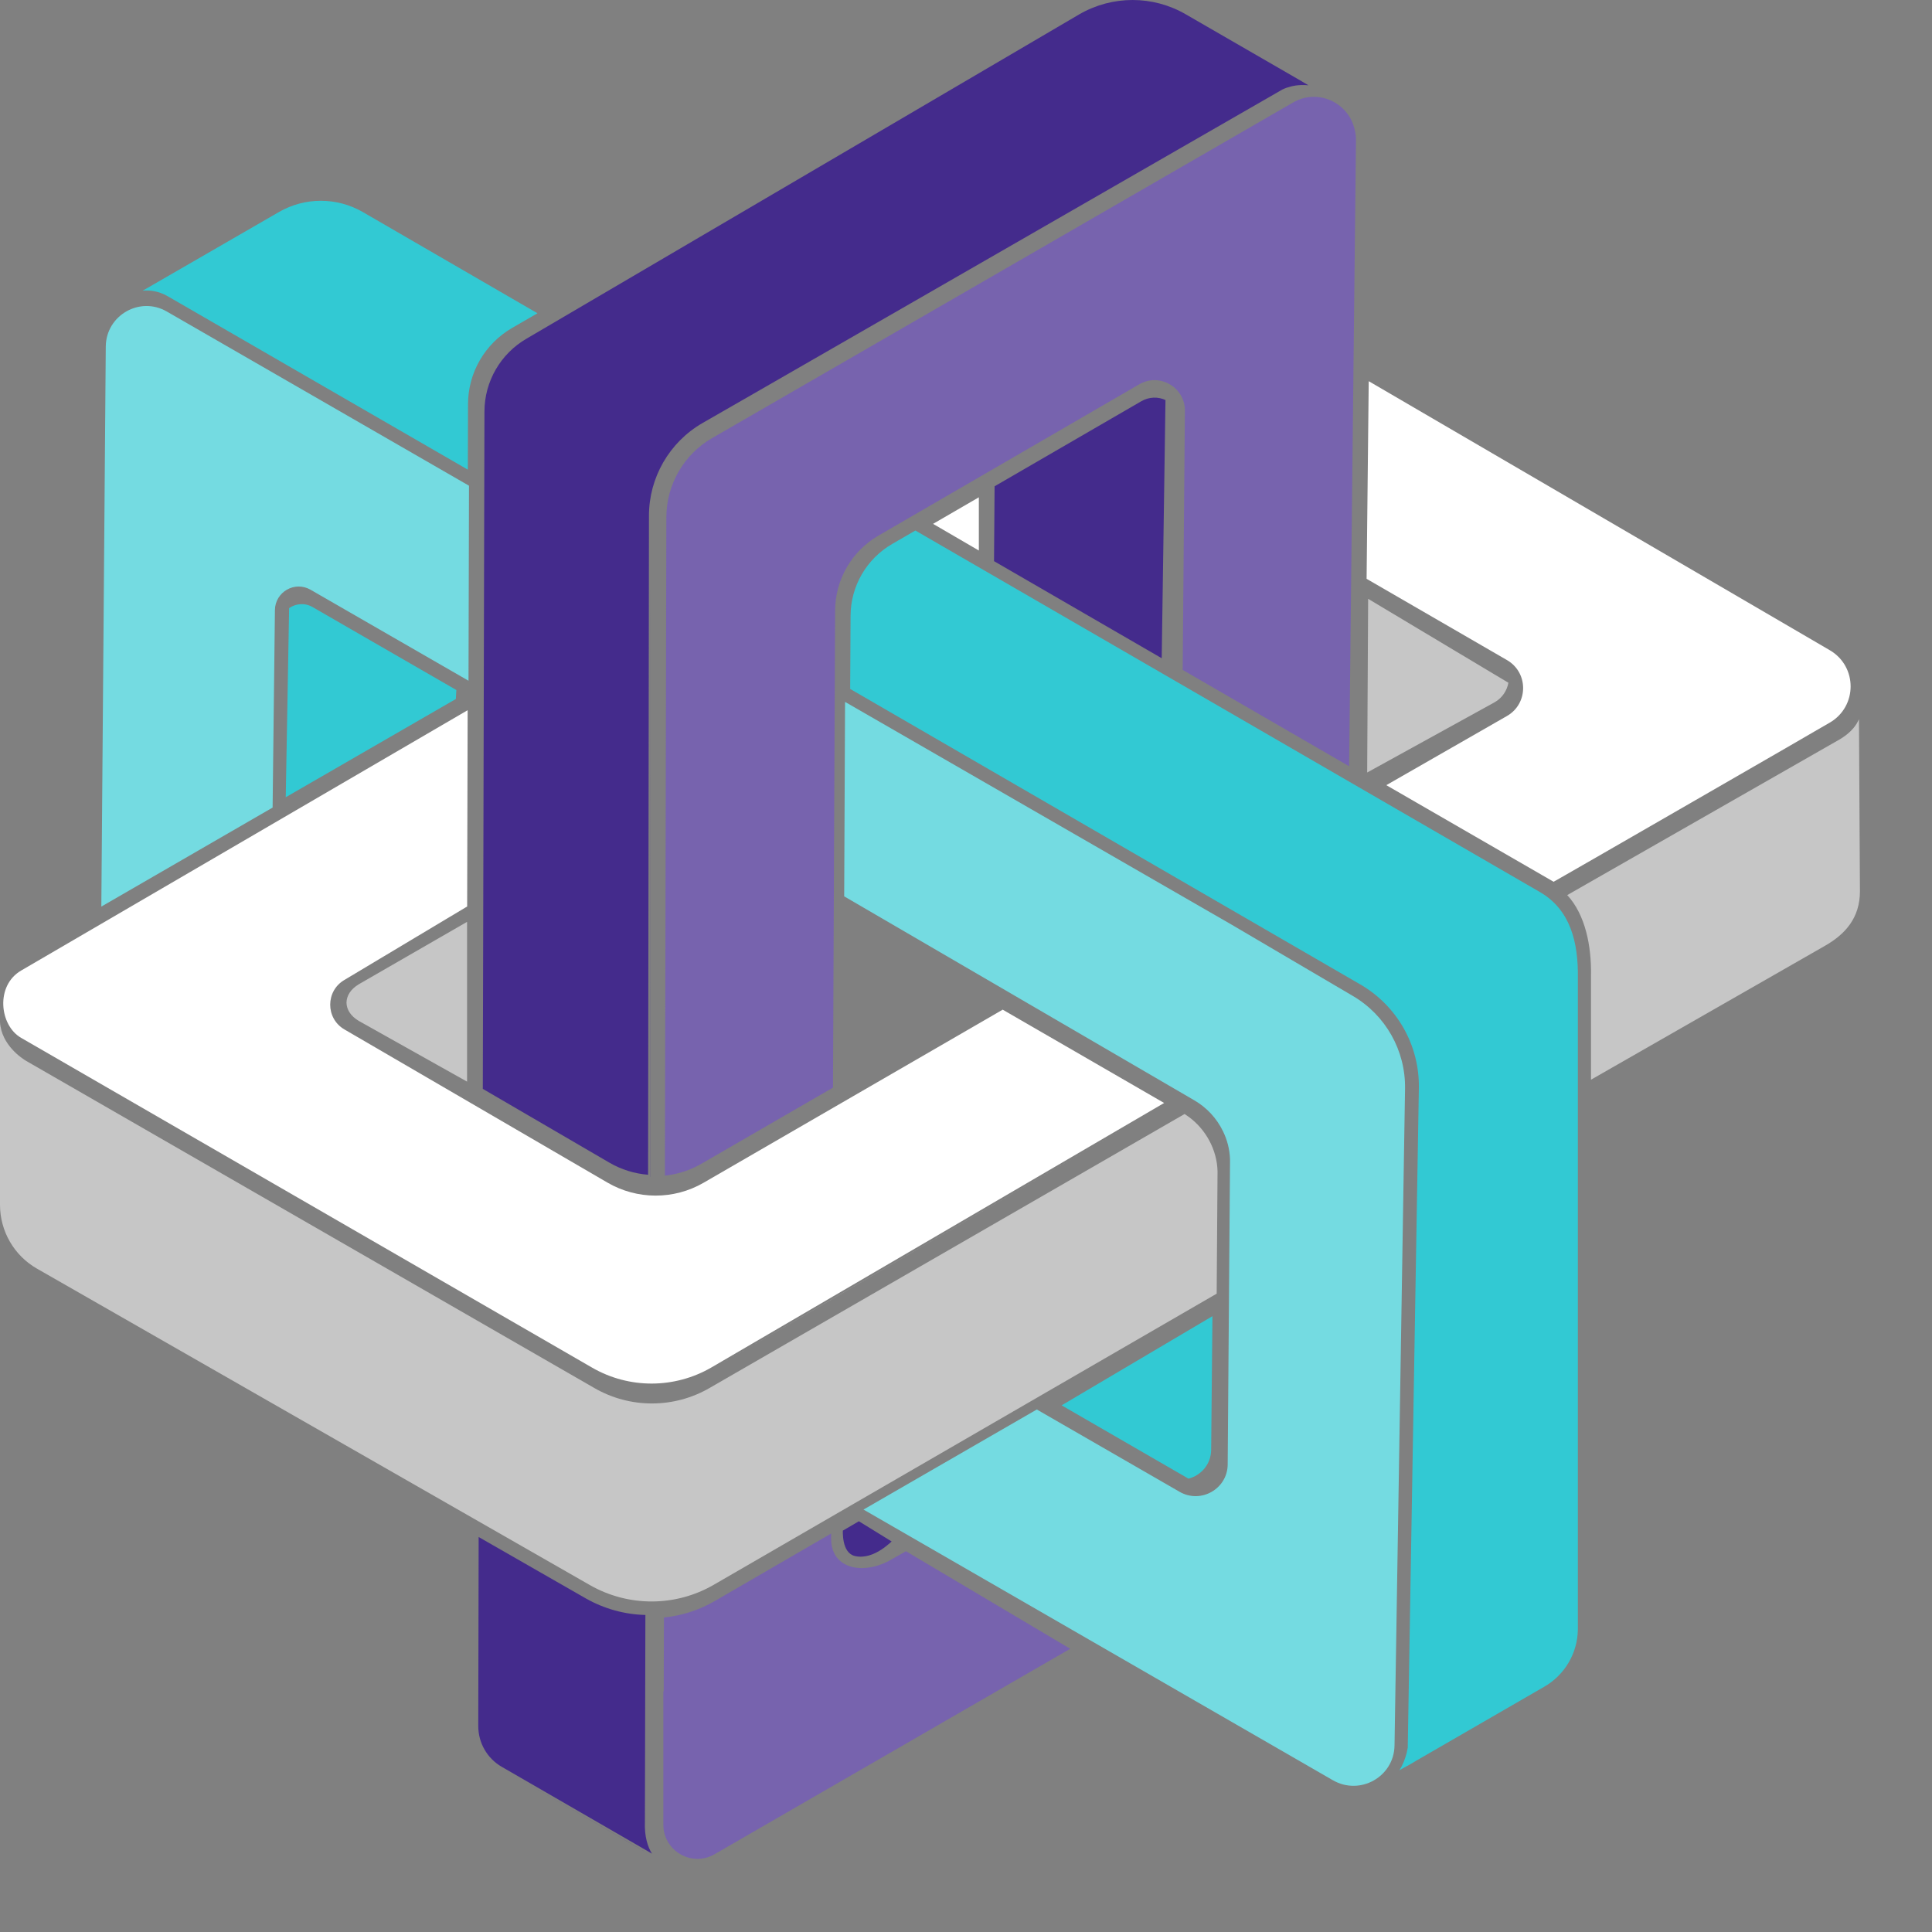 <svg width="20" height="20" viewBox="0 0 20 20" fill="none" xmlns="http://www.w3.org/2000/svg">
<rect x="0" y="0" width="20" height="20" fill="#808080" stroke="none"/>
<path fill-rule="evenodd" clip-rule="evenodd" d="M10.133 5.148V5.699L9.659 5.423L10.133 5.148Z" fill="white"/>
<path fill-rule="evenodd" clip-rule="evenodd" d="M6.873 16.744C7.056 16.726 7.235 16.669 7.399 16.574L8.604 15.875L8.604 15.928C8.603 16.008 8.625 16.072 8.662 16.121C8.7 16.17 8.753 16.202 8.814 16.219C8.935 16.252 9.089 16.224 9.224 16.146L9.378 16.058L11.079 17.068L7.397 19.195C7.161 19.331 6.867 19.161 6.867 18.889V17.509L6.871 17.506L6.873 16.744ZM14.037 1.455L13.966 7.932L12.243 6.935L12.266 4.253C12.268 4.01 12.005 3.856 11.794 3.978L9.093 5.545C8.817 5.705 8.647 6 8.645 6.319L8.623 11.259L7.263 12.046C7.144 12.115 7.015 12.156 6.883 12.17L6.898 5.354C6.899 5.016 7.079 4.704 7.372 4.535L8.037 4.151L13.386 1.061C13.642 0.913 13.953 1.061 14.02 1.328L14.02 1.328C14.031 1.368 14.038 1.41 14.037 1.455Z" fill="#7763AE"/>
<path fill-rule="evenodd" clip-rule="evenodd" d="M14.443 18.35C14.443 18.35 14.443 18.35 14.443 18.35C14.443 18.349 14.444 18.348 14.445 18.348C14.444 18.348 14.443 18.349 14.443 18.35ZM14.651 18.233L14.57 18.28V18.278L14.57 18.279L14.486 18.326C14.522 18.271 14.546 18.208 14.562 18.146C14.566 18.128 14.57 18.11 14.573 18.092L14.573 18.09L14.688 11.262C14.695 10.821 14.463 10.412 14.082 10.191L8.801 7.132L8.805 6.375C8.806 6.068 8.97 5.785 9.236 5.631L9.476 5.492L15.942 9.235C16.256 9.417 16.34 9.755 16.334 10.127V16.87C16.33 17.115 16.198 17.339 15.986 17.461L14.655 18.23L14.651 18.233Z" fill="#32C9D3"/>
<path fill-rule="evenodd" clip-rule="evenodd" d="M3.237 6.285L4.724 7.143L4.719 7.236L2.958 8.253L2.993 6.295C3.062 6.248 3.155 6.237 3.237 6.285Z" fill="#32C9D3"/>
<path fill-rule="evenodd" clip-rule="evenodd" d="M12.09 11.418L7.375 14.172L8.506 13.512L12.09 11.418ZM0.219 10.047L4.841 7.352L4.836 9.384L3.566 10.144L3.566 10.144C3.369 10.258 3.369 10.543 3.566 10.657L6.288 12.242C6.595 12.421 6.975 12.422 7.283 12.244L10.38 10.452L12.051 11.418L7.366 14.155C6.984 14.377 6.513 14.379 6.13 14.158L0.219 10.744C0.107 10.68 0.039 10.544 0.034 10.404C0.029 10.265 0.086 10.124 0.219 10.047L0.219 10.047Z" fill="white"/>
<path d="M12.309 11.564L12.263 11.532L7.346 14.368C6.977 14.582 6.522 14.582 6.153 14.369L0.272 10.983C0.232 10.96 0.014 10.819 0 10.581V12.472C0 12.745 0.146 12.998 0.383 13.133L6.107 16.409C6.505 16.636 6.994 16.635 7.39 16.405L12.595 13.392L12.604 12.124C12.598 11.901 12.482 11.692 12.309 11.564Z" fill="#C6C6C6"/>
<path fill-rule="evenodd" clip-rule="evenodd" d="M12.538 15.007C12.537 15.159 12.432 15.274 12.303 15.307L10.99 14.548L12.551 13.625L12.538 15.007Z" fill="#32C9D3"/>
<path fill-rule="evenodd" clip-rule="evenodd" d="M3.716 10.188L4.835 9.543V11.197L3.715 10.569C3.628 10.518 3.587 10.447 3.587 10.378C3.588 10.31 3.629 10.239 3.716 10.188Z" fill="#C6C6C6"/>
<path fill-rule="evenodd" clip-rule="evenodd" d="M1.476 3.009L1.528 2.98L2.889 2.194C3.157 2.04 3.486 2.04 3.754 2.194L5.564 3.243L5.301 3.395C5.02 3.558 4.845 3.858 4.845 4.184L4.843 4.862L1.735 3.066L1.735 3.066C1.641 3.012 1.55 3.002 1.476 3.009Z" fill="#32C9D3"/>
<path fill-rule="evenodd" clip-rule="evenodd" d="M6.79 19.212C6.785 19.207 6.781 19.201 6.776 19.194C6.781 19.201 6.785 19.207 6.79 19.212C6.79 19.212 6.79 19.212 6.79 19.212ZM6.589 19.118L6.695 19.18L5.184 18.307L6.589 19.118ZM6.728 12.182C6.728 12.182 6.728 12.182 6.729 12.182L6.737 5.339L6.728 12.182ZM6.063 16.546L4.955 15.911L4.951 17.868C4.951 18.042 5.043 18.203 5.194 18.29L6.705 19.163L6.705 19.163L6.749 19.189C6.706 19.119 6.67 19.014 6.676 18.857L6.676 18.856L6.681 16.718C6.468 16.713 6.255 16.655 6.063 16.546ZM11.175 0.147L11.175 0.147C11.515 -0.049 11.934 -0.049 12.273 0.147L13.478 0.843L13.479 0.844L13.545 0.883C13.498 0.878 13.453 0.88 13.415 0.885C13.374 0.891 13.341 0.901 13.317 0.909C13.305 0.914 13.296 0.917 13.289 0.92C13.286 0.922 13.283 0.923 13.281 0.924L13.279 0.925L13.279 0.925L13.279 0.925L13.278 0.925L7.804 4.074L7.271 4.38C6.929 4.578 6.718 4.944 6.718 5.339L6.709 12.161C6.57 12.15 6.432 12.108 6.307 12.035L4.998 11.272L5.015 4.261C5.015 3.949 5.182 3.661 5.452 3.505L11.175 0.147ZM13.287 0.943L13.279 0.925C13.279 0.925 13.279 0.925 13.287 0.943Z" fill="#442B8C"/>
<path fill-rule="evenodd" clip-rule="evenodd" d="M4.85 7.047L3.215 6.105C3.052 6.011 2.848 6.127 2.846 6.316L2.822 8.36L1.049 9.385L1.095 3.583C1.101 3.262 1.449 3.064 1.727 3.225L4.855 5.028L4.85 7.047Z" fill="#74DBE1"/>
<path fill-rule="evenodd" clip-rule="evenodd" d="M14.153 7.997L14.163 6.199L15.615 7.068C15.6 7.148 15.553 7.224 15.472 7.27L14.153 7.997Z" fill="#C6C6C6"/>
<path fill-rule="evenodd" clip-rule="evenodd" d="M15.6 6.833L14.147 5.992L14.169 3.946L18.942 6.731C19.23 6.899 19.229 7.314 18.941 7.481L18.941 7.481L18.818 7.552C18.74 7.597 18.628 7.662 18.494 7.74C18.225 7.895 17.867 8.101 17.509 8.308C17.15 8.515 16.792 8.721 16.523 8.876C16.388 8.953 16.276 9.018 16.197 9.063C16.158 9.085 16.127 9.103 16.106 9.115C16.096 9.12 16.088 9.125 16.083 9.128L14.351 8.128L15.6 7.412C15.823 7.284 15.823 6.962 15.6 6.833Z" fill="white"/>
<path fill-rule="evenodd" clip-rule="evenodd" d="M12.66 11.71C12.596 11.578 12.493 11.465 12.361 11.389L8.739 9.279L8.748 7.266L12.753 9.574L14.003 10.309C14.345 10.509 14.551 10.876 14.545 11.27L14.523 12.631L14.436 18.07C14.431 18.393 14.079 18.591 13.798 18.429L8.939 15.627L10.733 14.591L12.211 15.443C12.431 15.57 12.707 15.413 12.709 15.16L12.733 12.037C12.733 12.024 12.733 12.011 12.733 11.998C12.729 11.897 12.704 11.799 12.66 11.71Z" fill="#74DBE1"/>
<path fill-rule="evenodd" clip-rule="evenodd" d="M19.22 7.491C19.229 7.476 19.237 7.461 19.244 7.445L19.254 9.226C19.254 9.506 19.098 9.673 18.892 9.791L16.47 11.177V10.095C16.475 9.797 16.413 9.47 16.224 9.266L19.013 7.672L19.013 7.672C19.109 7.62 19.177 7.561 19.22 7.491Z" fill="#C6C6C6"/>
<path fill-rule="evenodd" clip-rule="evenodd" d="M12.026 6.814L10.29 5.809L10.296 5.034L11.814 4.154C11.897 4.106 11.989 4.106 12.065 4.141L12.026 6.814Z" fill="#442B8C"/>
<path fill-rule="evenodd" clip-rule="evenodd" d="M9.123 16.042C9.048 16.091 8.95 16.131 8.85 16.108C8.782 16.092 8.749 16.029 8.735 15.962C8.728 15.93 8.726 15.898 8.725 15.874C8.725 15.862 8.725 15.852 8.725 15.845L8.725 15.845L8.891 15.748L9.23 15.957C9.225 15.961 9.22 15.967 9.213 15.973C9.191 15.992 9.16 16.018 9.123 16.042Z" fill="#442B8C"/>
</svg>
